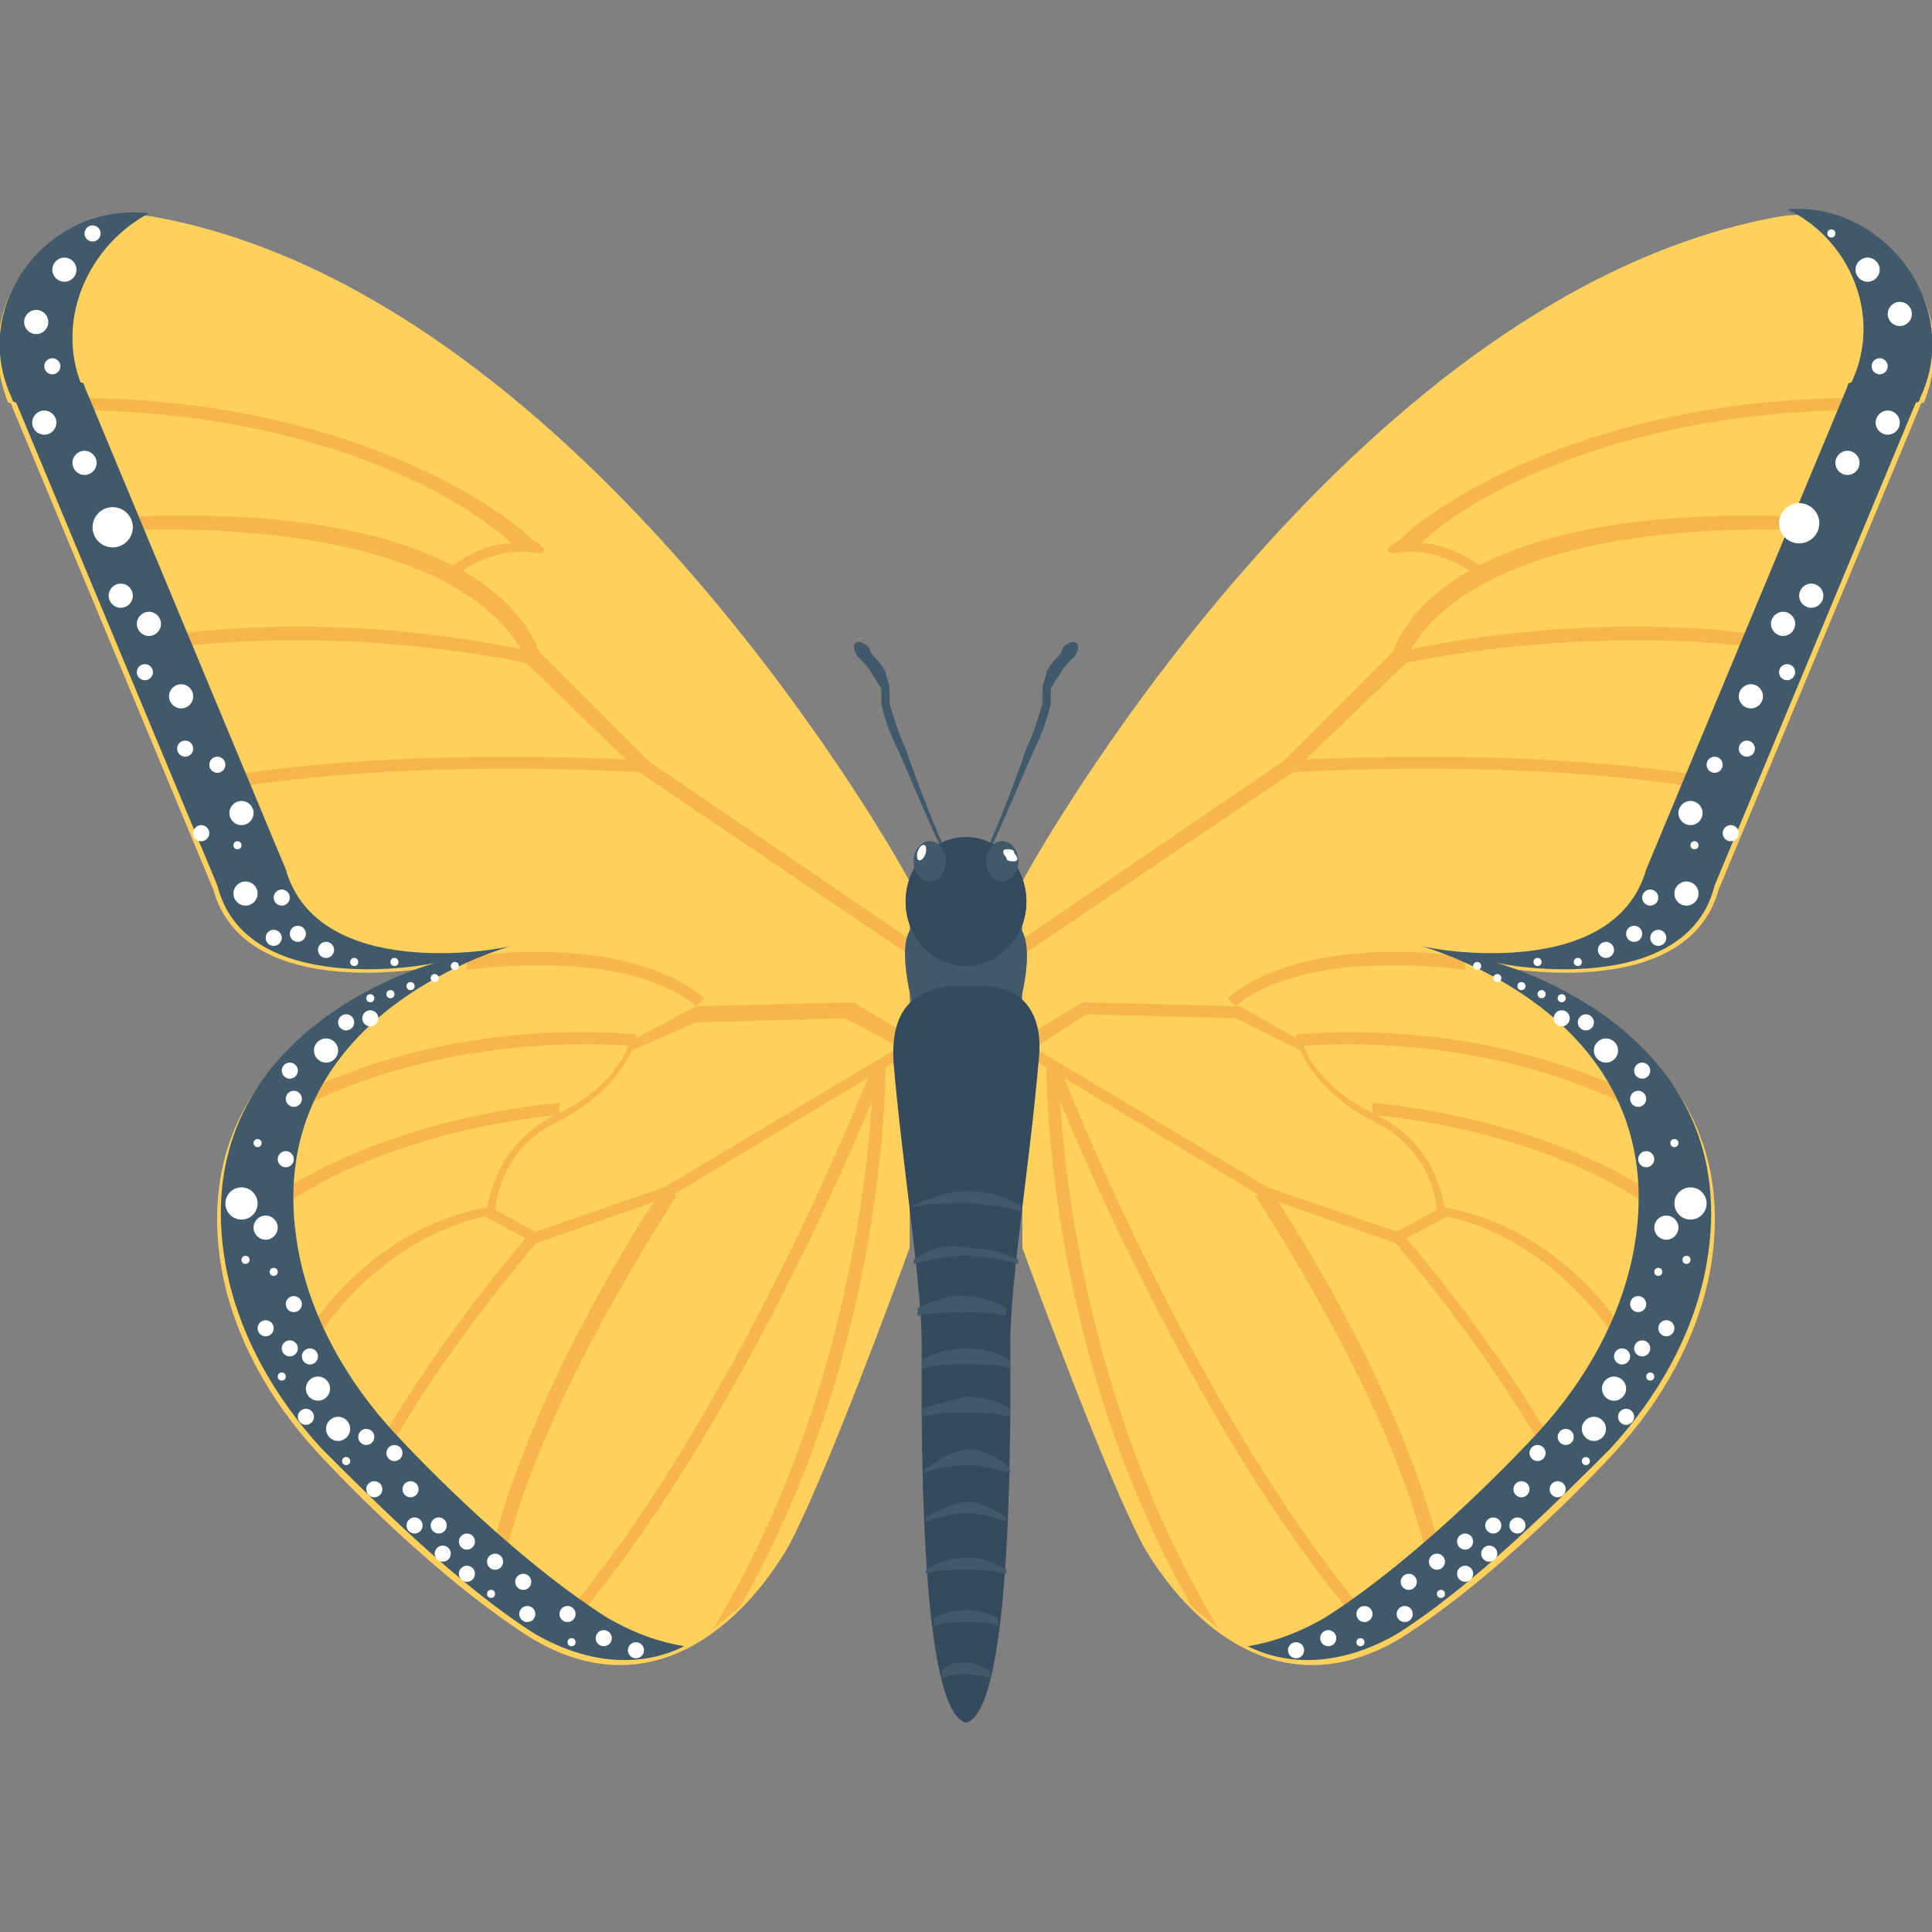 <?xml version="1.0" encoding="utf-8"?>
<!-- Generator: Adobe Illustrator 18.0.0, SVG Export Plug-In . SVG Version: 6.00 Build 0)  -->
<!DOCTYPE svg PUBLIC "-//W3C//DTD SVG 1.1//EN" "http://www.w3.org/Graphics/SVG/1.1/DTD/svg11.dtd">
<svg version="1.1" id="Layer_1" xmlns="http://www.w3.org/2000/svg" xmlns:xlink="http://www.w3.org/1999/xlink" x="0px" y="0px"
	 viewBox="0 0 48 48" enable-background="new 0 0 48 48" xml:space="preserve">
<rect x="0" y="0" width="48" height="48" fill="#808080" stroke="none"/>
<g>
	<g>
		<g>
			<g>
				<g>
					<g>
						<g>
							<g>
								<g>
									<path fill="#FFD15C" d="M44.1,5.4c-10.2,1.9-17.9,15-18.7,16.5v9.1c0.4,1.1,2.1,5.7,3,7.4c1.1,1.9,3.4,4.1,6.4,2.3
										c1.9-1.2,4-3.2,5.3-4.6c1.2-1.3,2.1-2.9,2.4-4.6c1-5.9-5.4-7.5-5.4-7.5s4.8,1,5.6-1.9l5-12c0,0,0-0.1,0.1-0.1
										C48.8,7.5,46.7,4.9,44.1,5.4z"/>
								</g>
							</g>
						</g>
						<g>
							<g>
								<g>
									<path fill="#F7B64C" d="M40.4,27.1c-4-1.9-8.1-1.4-8.2-1.4l0,0.3c0,0,4.3-0.5,8.3,1.5C40.5,27.4,40.5,27.3,40.4,27.1z"/>
								</g>
								<g>
									<path fill="#F7B64C" d="M30.7,25l-0.2-0.2c1.9-1.6,5.7-1.1,5.9-1l0,0.3C36.4,24.1,32.5,23.5,30.7,25z"/>
								</g>
							</g>
							<g>
								<g>
									<path fill="#F7B64C" d="M41.3,29.8c-3-2.1-7.2-2.4-7.2-2.4l0,0.3c0,0,4.3,0.3,7.2,2.5C41.3,30.1,41.3,30,41.3,29.8z"/>
								</g>
							</g>
							<g>
								<g>
									<path fill="#F7B64C" d="M32.3,26.1c0.1,0.2,0.5,1.1,1.9,1.8c1.4,0.7,1.5,2.1,1.5,2.2l0,0.1l0.1,0c0,0,2.6,0.3,4.5,3.3
										c0.1-0.1,0.2-0.1,0.2-0.2c-1.7-2.7-4-3.2-4.6-3.3c-0.1-0.4-0.3-1.6-1.7-2.3c-1.5-0.7-1.8-1.7-1.8-1.7l0-0.1L30.8,25
										l-3.9-0.1l-1.5,0.9l0.2,0.3l1.4-0.9l3.7,0.1L32.3,26.1z"/>
								</g>
							</g>
							<g>
								<g>
									<polygon fill="#F7B64C" points="35.8,30 34.7,30.6 31.5,29.5 25.3,25.8 25.3,26.1 31.3,29.7 34.7,30.9 36,30.2 									
										"/>
								</g>
							</g>
							<g>
								<g>
									<path fill="#F7B64C" d="M38.6,35.9c-1.6-2.8-3.8-5.3-3.8-5.3l-0.2,0.2c0,0,2.3,2.6,3.9,5.5C38.5,36.2,38.5,36.1,38.6,35.9z
										"/>
								</g>
							</g>
							<g>
								<g>
									<path fill="#F7B64C" d="M35.9,39.1c-0.8-4.2-4.2-9.4-4.4-9.6l-0.3,0.2c0,0.1,3.7,5.5,4.4,9.7
										C35.7,39.3,35.8,39.2,35.9,39.1z"/>
								</g>
							</g>
							<path fill="#F7B64C" d="M26,26.4c0,0.1-0.1,7,3.6,13.5c0.2,0.2,0.5,0.4,0.7,0.6c-4-6.6-4-14-4-14.1L26,26.4z"/>
							<g>
								<g>
									<path fill="#F7B64C" d="M34.2,40.4c-4.4-5-7.9-13.9-7.9-14L26,26.5c0,0.1,3.5,9,8,14.1C34,40.5,34.1,40.5,34.2,40.4z"/>
								</g>
							</g>
							<g>
								<g>
									<path fill="#F7B64C" d="M34.6,16.2l-2.7,2.7l-6.6,4.5v0.4l6.8-4.6l2.8-2.7l0,0l0,0c0,0,0.9-3.8,10.8-3.3
										c0.1-0.1,0.1-0.2,0.2-0.3C36.1,12.2,34.8,15.7,34.6,16.2z"/>
								</g>
							</g>
							<g>
								<g>
									<path fill="#F7B64C" d="M44,15.8c-4.9-0.7-9.2,0.4-9.3,0.4l0.1,0.3c0,0,4.3-1,9-0.4C43.9,16,44,15.9,44,15.8z"/>
								</g>
							</g>
							<g>
								<g>
									<path fill="#F7B64C" d="M42.5,19.3c-4.9-0.8-10.5-0.4-10.6-0.4l0,0.3c0.1,0,5.7-0.4,10.5,0.4
										C42.5,19.5,42.5,19.4,42.5,19.3z"/>
								</g>
							</g>
							<g>
								<g>
									<path fill="#F7B64C" d="M47.1,10.2c0-0.1,0-0.2,0.1-0.3c-8.3-0.3-12.4,3.4-12.4,3.5c0,0-0.4,0.2-0.3,0.3c0,0.1,0.4,0,0.4,0
										c0.7,0,1.3,0.2,1.9,0.7l0.2-0.2c-0.6-0.4-1.1-0.7-1.7-0.7C36.3,12.5,40.3,10,47.1,10.2z"/>
								</g>
							</g>
						</g>
						<g>
							<g>
								<path fill="#415A6B" d="M47.7,9.9c0,0,0,0.1-0.1,0.1l-5,12c-0.7,2.8-5.2,2-5.5,1.9c0.4,0.1,6.3,1.8,5.3,7.5
									c-0.3,1.7-1.2,3.3-2.4,4.6c-1.3,1.3-3.4,3.4-5.3,4.6c-1.4,0.8-2.7,0.8-3.7,0.3c0.6-0.1,1.2-0.3,1.9-0.7
									c1.9-1.2,4-3.2,5.3-4.6c1.2-1.3,2.1-2.9,2.4-4.6c1-5.7-5-7.4-5.3-7.5c0.3,0.1,4.8,0.9,5.6-1.9l5-12c0,0,0-0.1,0.1-0.1
									c0.8-1.7-0.1-3.6-1.6-4.3C46.8,5,48.8,7.6,47.7,9.9z"/>
							</g>
							<g>
								<path fill="#415A6B" d="M37.2,24C37.2,24,37.1,23.9,37.2,24C37.1,23.9,37.2,23.9,37.2,24C37.2,24,37.2,24,37.2,24z"/>
							</g>
							<circle fill="#FFFFFF" cx="46.4" cy="6.7" r="0.3"/>
							<circle fill="#FFFFFF" cx="46.7" cy="9.1" r="0.2"/>
							<circle fill="#FFFFFF" cx="46.9" cy="10.5" r="0.3"/>
							<circle fill="#FFFFFF" cx="45.9" cy="11.5" r="0.3"/>
							<circle fill="#FFFFFF" cx="44.7" cy="13" r="0.5"/>
							<circle fill="#FFFFFF" cx="45" cy="14.8" r="0.3"/>
							<circle fill="#FFFFFF" cx="44.3" cy="15.5" r="0.3"/>
							<circle fill="#FFFFFF" cx="43.5" cy="17.3" r="0.3"/>
							<circle fill="#FFFFFF" cx="44.4" cy="16.7" r="0.2"/>
							<ellipse fill="#FFFFFF" cx="43.5" cy="18.7" rx="0" ry="0.1"/>
							<circle fill="#FFFFFF" cx="42.6" cy="19" r="0.2"/>
							<circle fill="#FFFFFF" cx="43" cy="20.7" r="0.2"/>
							<circle fill="#FFFFFF" cx="42.1" cy="21" r="0.1"/>
							<circle fill="#FFFFFF" cx="43.4" cy="18.6" r="0.2"/>
							<circle fill="#FFFFFF" cx="42" cy="20.2" r="0.3"/>
							<circle fill="#FFFFFF" cx="41.9" cy="22.2" r="0.3"/>
							<circle fill="#FFFFFF" cx="41" cy="22.3" r="0.2"/>
							<circle fill="#FFFFFF" cx="41.2" cy="23.3" r="0.2"/>
							<circle fill="#FFFFFF" cx="40.6" cy="23.2" r="0.2"/>
							<circle fill="#FFFFFF" cx="39.9" cy="23.6" r="0.2"/>
							<circle fill="#FFFFFF" cx="39.2" cy="23.9" r="0.1"/>
							<circle fill="#FFFFFF" cx="38.2" cy="23.9" r="0.1"/>
							<circle fill="#FFFFFF" cx="36.7" cy="24" r="0.1"/>
							<circle fill="#FFFFFF" cx="37.2" cy="24.3" r="0.1"/>
							<circle fill="#FFFFFF" cx="37.8" cy="24.5" r="0.1"/>
							<circle fill="#FFFFFF" cx="38.3" cy="24.7" r="0.1"/>
							<circle fill="#FFFFFF" cx="38.8" cy="24.8" r="0.1"/>
							<circle fill="#FFFFFF" cx="38.8" cy="25.3" r="0.2"/>
							<circle fill="#FFFFFF" cx="39.4" cy="25.4" r="0.2"/>
							<circle fill="#FFFFFF" cx="39.9" cy="26.1" r="0.3"/>
							<circle fill="#FFFFFF" cx="40.8" cy="26.6" r="0.2"/>
							<circle fill="#FFFFFF" cx="40.7" cy="27.3" r="0.2"/>
							<circle fill="#FFFFFF" cx="41.6" cy="28.4" r="0.1"/>
							<circle fill="#FFFFFF" cx="40.9" cy="28.8" r="0.2"/>
							<circle fill="#FFFFFF" cx="42" cy="29.9" r="0.4"/>
							<circle fill="#FFFFFF" cx="41.4" cy="30.5" r="0.3"/>
							<circle fill="#FFFFFF" cx="41.9" cy="31.3" r="0.1"/>
							<circle fill="#FFFFFF" cx="41.2" cy="31.6" r="0.1"/>
							<circle fill="#FFFFFF" cx="41.8" cy="32.2" r="0"/>
							<circle fill="#FFFFFF" cx="40.7" cy="32.4" r="0.2"/>
							<circle fill="#FFFFFF" cx="41.4" cy="33" r="0.2"/>
							<circle fill="#FFFFFF" cx="40.3" cy="33.7" r="0.2"/>
							<circle fill="#FFFFFF" cx="41" cy="34.2" r="0.1"/>
							<circle fill="#FFFFFF" cx="40.8" cy="33.5" r="0.2"/>
							<circle fill="#FFFFFF" cx="40.1" cy="34.5" r="0.3"/>
							<circle fill="#FFFFFF" cx="39.6" cy="35.5" r="0.3"/>
							<circle fill="#FFFFFF" cx="38.9" cy="35.7" r="0.2"/>
							<circle fill="#FFFFFF" cx="39.4" cy="36.3" r="0.1"/>
							<circle fill="#FFFFFF" cx="40.4" cy="35.2" r="0.2"/>
							<circle fill="#FFFFFF" cx="38.2" cy="36.1" r="0.2"/>
							<circle fill="#FFFFFF" cx="38.7" cy="37" r="0.2"/>
							<circle fill="#FFFFFF" cx="37.8" cy="37" r="0.2"/>
							<circle fill="#FFFFFF" cx="37.1" cy="37.9" r="0.2"/>
							<circle fill="#FFFFFF" cx="37.7" cy="37.9" r="0.2"/>
							<circle fill="#FFFFFF" cx="36.4" cy="38.3" r="0.2"/>
							<circle fill="#FFFFFF" cx="37" cy="38.6" r="0.2"/>
							<circle fill="#FFFFFF" cx="36.4" cy="39.1" r="0.2"/>
							<circle fill="#FFFFFF" cx="35.7" cy="38.8" r="0.2"/>
							<circle fill="#FFFFFF" cx="35.8" cy="39.6" r="0.1"/>
							<circle fill="#FFFFFF" cx="35" cy="39.3" r="0.2"/>
							<circle fill="#FFFFFF" cx="34.9" cy="40.1" r="0.2"/>
							<circle fill="#FFFFFF" cx="33.9" cy="40.1" r="0.2"/>
							<circle fill="#FFFFFF" cx="33.8" cy="40.8" r="0.1"/>
							<circle fill="#FFFFFF" cx="33" cy="40.7" r="0.2"/>
							<g>
								<circle fill="#FFFFFF" cx="32.2" cy="41" r="0.2"/>
							</g>
						</g>
					</g>
					<g>
						<g>
							<g>
								<g>
									<path fill="#FFD15C" d="M3.9,5.4c10.2,1.9,17.9,15,18.7,16.5v9.1c-0.4,1.1-2.1,5.7-3,7.4c-1.1,1.9-3.4,4.1-6.4,2.3
										c-1.9-1.2-4-3.2-5.3-4.6c-1.2-1.3-2.1-2.9-2.4-4.6c-1-5.9,5.4-7.5,5.4-7.5s-4.8,1-5.6-1.9l-5-12c0,0,0-0.1-0.1-0.1
										C-0.8,7.5,1.3,4.9,3.9,5.4z"/>
								</g>
							</g>
						</g>
						<g>
							<g>
								<g>
									<path fill="#F7B64C" d="M7.6,27.1c4-1.9,8.1-1.4,8.2-1.4l0,0.3c0,0-4.3-0.5-8.3,1.5C7.5,27.4,7.5,27.3,7.6,27.1z"/>
								</g>
								<g>
									<path fill="#F7B64C" d="M17.3,25l0.2-0.2c-1.9-1.6-5.7-1.1-5.9-1l0,0.3C11.6,24.1,15.5,23.5,17.3,25z"/>
								</g>
							</g>
							<g>
								<g>
									<path fill="#F7B64C" d="M6.7,29.8c3-2.1,7.2-2.4,7.2-2.4l0,0.3c0,0-4.3,0.3-7.2,2.5C6.7,30.1,6.7,30,6.7,29.8z"/>
								</g>
							</g>
							<g>
								<g>
									<path fill="#F7B64C" d="M15.7,26.1c-0.1,0.2-0.5,1.1-1.9,1.8c-1.4,0.7-1.5,2.1-1.5,2.2l0,0.1l-0.1,0c0,0-2.6,0.3-4.5,3.3
										c-0.1-0.1-0.2-0.1-0.2-0.2c1.7-2.7,4-3.2,4.6-3.3c0.1-0.4,0.3-1.6,1.7-2.3c1.5-0.7,1.8-1.7,1.8-1.7l0-0.1l1.7-0.9l3.9-0.1
										l1.5,0.9l-0.2,0.3L21,25.3l-3.7,0.1L15.7,26.1z"/>
								</g>
							</g>
							<g>
								<g>
									<polygon fill="#F7B64C" points="12.2,30 13.3,30.6 16.5,29.5 22.7,25.8 22.7,26.1 16.7,29.7 13.3,30.9 12,30.2 									
										"/>
								</g>
							</g>
							<g>
								<g>
									<path fill="#F7B64C" d="M9.4,35.9c1.6-2.8,3.8-5.3,3.8-5.3l0.2,0.2c0,0-2.3,2.6-3.9,5.5C9.5,36.2,9.5,36.1,9.4,35.9z"/>
								</g>
							</g>
							<g>
								<g>
									<path fill="#F7B64C" d="M12.1,39.1c0.8-4.2,4.2-9.4,4.4-9.6l0.3,0.2c0,0.1-3.7,5.5-4.4,9.7C12.3,39.3,12.2,39.2,12.1,39.1z
										"/>
								</g>
							</g>
							<path fill="#F7B64C" d="M22,26.4c0,0.1,0.1,7-3.6,13.5c-0.2,0.2-0.5,0.4-0.7,0.6c4-6.6,4-14,4-14.1L22,26.4z"/>
							<g>
								<g>
									<path fill="#F7B64C" d="M13.8,40.4c4.4-5,7.9-13.9,7.9-14l0.3,0.1c0,0.1-3.5,9-8,14.1C14,40.5,13.9,40.5,13.8,40.4z"/>
								</g>
							</g>
							<g>
								<g>
									<path fill="#F7B64C" d="M13.4,16.2l2.7,2.7l6.6,4.5v0.4l-6.8-4.6l-2.8-2.7l0,0l0,0c0,0-0.9-3.8-10.8-3.3
										c-0.1-0.1-0.1-0.2-0.2-0.3C11.9,12.2,13.2,15.7,13.4,16.2z"/>
								</g>
							</g>
							<g>
								<g>
									<path fill="#F7B64C" d="M4,15.8c4.9-0.7,9.2,0.4,9.3,0.4l-0.1,0.3c0,0-4.3-1-9-0.4C4.1,16,4,15.9,4,15.8z"/>
								</g>
							</g>
							<g>
								<g>
									<path fill="#F7B64C" d="M5.5,19.3c4.9-0.8,10.5-0.4,10.6-0.4l0,0.3c-0.1,0-5.7-0.4-10.5,0.4C5.5,19.5,5.5,19.4,5.5,19.3z"
										/>
								</g>
							</g>
							<g>
								<g>
									<path fill="#F7B64C" d="M0.9,10.2c0-0.1,0-0.2-0.1-0.3c8.3-0.3,12.4,3.4,12.4,3.5c0,0,0.4,0.2,0.3,0.3c0,0.1-0.4,0-0.4,0
										c-0.7,0-1.3,0.2-1.9,0.7l-0.2-0.2c0.6-0.4,1.1-0.7,1.7-0.7C11.7,12.5,7.7,10,0.9,10.2z"/>
								</g>
							</g>
						</g>
						<g>
							<g>
								<path fill="#415A6B" d="M0.3,9.9c0,0,0,0.1,0.1,0.1l5,12c0.7,2.8,5.2,2,5.5,1.9c-0.4,0.1-6.3,1.8-5.3,7.5
									c0.3,1.7,1.2,3.3,2.4,4.6c1.3,1.3,3.4,3.4,5.3,4.6c1.4,0.8,2.7,0.8,3.7,0.3c-0.6-0.1-1.2-0.3-1.9-0.7
									c-1.9-1.2-4-3.2-5.3-4.6c-1.2-1.3-2.1-2.9-2.4-4.6c-1-5.7,5-7.4,5.3-7.5c-0.3,0.1-4.8,0.9-5.6-1.9l-5-12c0,0,0-0.1-0.1-0.1
									C1.4,7.9,2.2,6.1,3.7,5.3C1.2,5-0.8,7.6,0.3,9.9z"/>
							</g>
							<g>
								<path fill="#415A6B" d="M10.8,24C10.8,24,10.9,23.9,10.8,24C10.9,23.9,10.8,23.9,10.8,24C10.8,24,10.8,24,10.8,24z"/>
							</g>
							<circle fill="#FFFFFF" cx="1.6" cy="6.7" r="0.3"/>
							<circle fill="#FFFFFF" cx="1.3" cy="9.1" r="0.2"/>
							<circle fill="#FFFFFF" cx="2.3" cy="5.8" r="0.2"/>
							<circle fill="#FFFFFF" cx="1.1" cy="10.5" r="0.3"/>
							<circle fill="#FFFFFF" cx="0.9" cy="8" r="0.3"/>
							<circle fill="#FFFFFF" cx="2.1" cy="11.5" r="0.3"/>
							<circle fill="#FFFFFF" cx="2.8" cy="13.1" r="0.5"/>
							<circle fill="#FFFFFF" cx="3" cy="14.8" r="0.3"/>
							<circle fill="#FFFFFF" cx="3.7" cy="15.5" r="0.3"/>
							<circle fill="#FFFFFF" cx="4.5" cy="17.3" r="0.3"/>
							<circle fill="#FFFFFF" cx="3.6" cy="16.7" r="0.2"/>
							<ellipse fill="#FFFFFF" cx="4.5" cy="18.7" rx="0" ry="0.1"/>
							<circle fill="#FFFFFF" cx="5.4" cy="19" r="0.2"/>
							<circle fill="#FFFFFF" cx="5" cy="20.7" r="0.2"/>
							<circle fill="#FFFFFF" cx="5.9" cy="21" r="0.1"/>
							<circle fill="#FFFFFF" cx="4.6" cy="18.6" r="0.2"/>
							<circle fill="#FFFFFF" cx="6" cy="20.2" r="0.3"/>
							<circle fill="#FFFFFF" cx="6.1" cy="22.2" r="0.3"/>
							<circle fill="#FFFFFF" cx="7" cy="22.3" r="0.2"/>
							<circle fill="#FFFFFF" cx="6.8" cy="23.3" r="0.2"/>
							<circle fill="#FFFFFF" cx="7.4" cy="23.2" r="0.2"/>
							<circle fill="#FFFFFF" cx="8.1" cy="23.6" r="0.2"/>
							<circle fill="#FFFFFF" cx="8.8" cy="23.9" r="0.1"/>
							<circle fill="#FFFFFF" cx="9.8" cy="23.9" r="0.1"/>
							<circle fill="#FFFFFF" cx="11.3" cy="24" r="0.1"/>
							<circle fill="#FFFFFF" cx="10.8" cy="24.3" r="0.1"/>
							<circle fill="#FFFFFF" cx="10.2" cy="24.5" r="0.1"/>
							<circle fill="#FFFFFF" cx="9.7" cy="24.7" r="0.1"/>
							<circle fill="#FFFFFF" cx="9.2" cy="24.8" r="0.1"/>
							<circle fill="#FFFFFF" cx="9.2" cy="25.3" r="0.2"/>
							<circle fill="#FFFFFF" cx="8.6" cy="25.4" r="0.2"/>
							<circle fill="#FFFFFF" cx="8.1" cy="26.1" r="0.3"/>
							<circle fill="#FFFFFF" cx="7.2" cy="26.6" r="0.2"/>
							<circle fill="#FFFFFF" cx="7.3" cy="27.3" r="0.2"/>
							<circle fill="#FFFFFF" cx="6.4" cy="28.4" r="0.1"/>
							<circle fill="#FFFFFF" cx="7.1" cy="28.8" r="0.2"/>
							<circle fill="#FFFFFF" cx="6" cy="29.9" r="0.4"/>
							<circle fill="#FFFFFF" cx="6.6" cy="30.5" r="0.3"/>
							<circle fill="#FFFFFF" cx="6.1" cy="31.3" r="0.1"/>
							<circle fill="#FFFFFF" cx="6.8" cy="31.6" r="0.1"/>
							<circle fill="#FFFFFF" cx="6.2" cy="32.2" r="0"/>
							<circle fill="#FFFFFF" cx="7.3" cy="32.4" r="0.2"/>
							<circle fill="#FFFFFF" cx="6.6" cy="33" r="0.2"/>
							<circle fill="#FFFFFF" cx="7.7" cy="33.7" r="0.2"/>
							<circle fill="#FFFFFF" cx="7" cy="34.2" r="0.1"/>
							<circle fill="#FFFFFF" cx="7.2" cy="33.5" r="0.2"/>
							<circle fill="#FFFFFF" cx="7.9" cy="34.5" r="0.3"/>
							<circle fill="#FFFFFF" cx="8.4" cy="35.5" r="0.3"/>
							<circle fill="#FFFFFF" cx="9.1" cy="35.7" r="0.2"/>
							<circle fill="#FFFFFF" cx="8.6" cy="36.3" r="0.1"/>
							<circle fill="#FFFFFF" cx="7.6" cy="35.2" r="0.2"/>
							<circle fill="#FFFFFF" cx="9.8" cy="36.1" r="0.2"/>
							<circle fill="#FFFFFF" cx="9.3" cy="37" r="0.2"/>
							<circle fill="#FFFFFF" cx="10.2" cy="37" r="0.2"/>
							<circle fill="#FFFFFF" cx="10.9" cy="37.9" r="0.2"/>
							<circle fill="#FFFFFF" cx="10.3" cy="37.9" r="0.2"/>
							<circle fill="#FFFFFF" cx="11.6" cy="38.3" r="0.2"/>
							<circle fill="#FFFFFF" cx="11" cy="38.6" r="0.2"/>
							<circle fill="#FFFFFF" cx="11.6" cy="39.1" r="0.2"/>
							<circle fill="#FFFFFF" cx="12.3" cy="38.8" r="0.2"/>
							<circle fill="#FFFFFF" cx="12.2" cy="39.6" r="0.1"/>
							<circle fill="#FFFFFF" cx="13" cy="39.3" r="0.2"/>
							<circle fill="#FFFFFF" cx="13.1" cy="40.1" r="0.2"/>
							<circle fill="#FFFFFF" cx="14.1" cy="40.1" r="0.2"/>
							<circle fill="#FFFFFF" cx="14.2" cy="40.8" r="0.1"/>
							<circle fill="#FFFFFF" cx="15" cy="40.7" r="0.2"/>
							<g>
								<circle fill="#FFFFFF" cx="15.8" cy="41" r="0.2"/>
							</g>
						</g>
					</g>
				</g>
				<g>
					<g>
						<g>
							<path fill="#415A6B" d="M23.6,23.1c0,0,0.1-0.2,0.3-0.5c0.2-0.3,0.3-0.7,0.5-1.2c0.4-0.9,0.8-1.9,1.1-2.8
								c0.2-0.4,0.3-0.8,0.4-1.1c0,0,0-0.1,0-0.1c0,0,0-0.1,0-0.1c0-0.1,0-0.2,0-0.2c0-0.1,0.1-0.3,0.1-0.4c0.1-0.2,0.2-0.3,0.3-0.4
								c0.1-0.1,0.1-0.2,0.1-0.2c0.3-0.3,0.5-0.1,0.3,0.2c0,0,0,0-0.1,0.1c-0.1,0.1-0.2,0.2-0.3,0.4c-0.1,0.1-0.1,0.2-0.2,0.3
								c0,0.1,0,0.1,0,0.2c0,0,0,0.1,0,0.1c0,0,0,0.1,0,0.1c-0.1,0.4-0.2,0.7-0.4,1.1c-0.4,0.9-0.8,1.9-1.2,2.7
								c-0.2,0.5-0.4,0.9-0.6,1.2C23.8,23,23.7,23.1,23.6,23.1L23.6,23.1z"/>
						</g>
						<g>
							<path fill="#415A6B" d="M24.4,23.1c0,0-0.1-0.2-0.3-0.5c-0.2-0.3-0.3-0.7-0.5-1.2c-0.4-0.9-0.8-1.9-1.1-2.8
								c-0.2-0.4-0.3-0.8-0.4-1.1c0,0,0-0.1,0-0.1c0,0,0-0.1,0-0.1c0-0.1,0-0.2,0-0.2c0-0.1-0.1-0.3-0.1-0.4
								c-0.1-0.2-0.2-0.3-0.3-0.4c-0.1-0.1-0.1-0.2-0.1-0.2c-0.3-0.3-0.5-0.1-0.3,0.2c0,0,0,0,0.1,0.1c0.1,0.1,0.2,0.2,0.3,0.4
								c0.1,0.1,0.1,0.2,0.2,0.3c0,0.1,0,0.1,0,0.2c0,0,0,0.1,0,0.1c0,0,0,0.1,0,0.1c0.1,0.4,0.2,0.7,0.4,1.1
								c0.4,0.9,0.8,1.9,1.2,2.7c0.2,0.5,0.4,0.9,0.6,1.2C24.2,23,24.3,23.1,24.4,23.1L24.4,23.1z"/>
						</g>
					</g>
					<g>
						<g>
							<ellipse fill="#344A5E" cx="24" cy="22.4" rx="1.5" ry="1.6"/>
						</g>
						<g>
							<path fill="#415A6B" d="M25.1,25.7c0.2-0.5,0.7-2.2,0.2-2.7c-0.4-0.4-2.2-0.4-2.6,0c-0.5,0.4,0,2.2,0.2,2.7H25.1z"/>
							<path fill="#344A5E" d="M25.8,26.4c-0.2,2.4-0.7,5.4-0.7,7c0,1.5,0.1,9.1-1.1,9.4c-1.2-0.3-1.1-7.8-1.1-9.4
								c0-1.5-0.5-4.6-0.7-7c-0.1-1.6,0.8-1.8,1.4-1.9c0.3,0,0.6,0,0.9,0C25,24.5,26,24.8,25.8,26.4z"/>
						</g>
						<g>
							<g>
								<g>
									<ellipse fill="#415A6B" cx="23.1" cy="21.4" rx="0.4" ry="0.5"/>
								</g>
								<g>
									
										<ellipse transform="matrix(0.945 0.327 -0.327 0.945 8.189 -6.339)" fill="#FFFFFF" cx="22.9" cy="21.2" rx="0.1" ry="0.2"/>
								</g>
							</g>
							<g>
								<g>
									<ellipse fill="#415A6B" cx="24.9" cy="21.4" rx="0.4" ry="0.5"/>
								</g>
								<g>
									<path fill="#FFFFFF" d="M25,21.3c0,0.1,0.1,0.1,0.2,0.1c0.1,0,0.1-0.1,0-0.2c0-0.1-0.1-0.1-0.2-0.1
										C24.9,21.1,24.9,21.2,25,21.3z"/>
								</g>
							</g>
						</g>
					</g>
				</g>
				<g>
					<g>
						<g>
							<path fill="#415A6B" d="M23.6,23.1c0,0,0.1-0.2,0.3-0.5c0.2-0.3,0.3-0.7,0.5-1.2c0.4-0.9,0.8-1.9,1.1-2.8
								c0.2-0.4,0.3-0.8,0.4-1.1c0,0,0-0.1,0-0.1c0,0,0-0.1,0-0.1c0-0.1,0-0.2,0-0.2c0-0.1,0.1-0.3,0.1-0.4c0.1-0.2,0.2-0.3,0.3-0.4
								c0.1-0.1,0.1-0.2,0.1-0.2c0.3-0.3,0.5-0.1,0.3,0.2c0,0,0,0-0.1,0.1c-0.1,0.1-0.2,0.2-0.3,0.4c-0.1,0.1-0.1,0.2-0.2,0.3
								c0,0.1,0,0.1,0,0.2c0,0,0,0.1,0,0.1c0,0,0,0.1,0,0.1c-0.1,0.4-0.2,0.7-0.4,1.1c-0.4,0.9-0.8,1.9-1.2,2.7
								c-0.2,0.5-0.4,0.9-0.6,1.2C23.8,23,23.7,23.1,23.6,23.1L23.6,23.1z"/>
						</g>
						<g>
							<path fill="#415A6B" d="M24.4,23.1c0,0-0.1-0.2-0.3-0.5c-0.2-0.3-0.3-0.7-0.5-1.2c-0.4-0.9-0.8-1.9-1.1-2.8
								c-0.2-0.4-0.3-0.8-0.4-1.1c0,0,0-0.1,0-0.1c0,0,0-0.1,0-0.1c0-0.1,0-0.2,0-0.2c0-0.1-0.1-0.3-0.1-0.4
								c-0.1-0.2-0.2-0.3-0.3-0.4c-0.1-0.1-0.1-0.2-0.1-0.2c-0.3-0.3-0.5-0.1-0.3,0.2c0,0,0,0,0.1,0.1c0.1,0.1,0.2,0.2,0.3,0.4
								c0.1,0.1,0.1,0.2,0.2,0.3c0,0.1,0,0.1,0,0.2c0,0,0,0.1,0,0.1c0,0,0,0.1,0,0.1c0.1,0.4,0.2,0.7,0.4,1.1
								c0.4,0.9,0.8,1.9,1.2,2.7c0.2,0.5,0.4,0.9,0.6,1.2C24.2,23,24.3,23.1,24.4,23.1L24.4,23.1z"/>
						</g>
					</g>
					<g>
						<g>
							<ellipse fill="#344A5E" cx="24" cy="22.4" rx="1.5" ry="1.6"/>
						</g>
						<g>
							<g>
								<g>
									<ellipse fill="#415A6B" cx="23.1" cy="21.4" rx="0.4" ry="0.5"/>
								</g>
								<g>
									
										<ellipse transform="matrix(0.945 0.327 -0.327 0.945 8.189 -6.339)" fill="#FFFFFF" cx="22.9" cy="21.2" rx="0.1" ry="0.2"/>
								</g>
							</g>
							<g>
								<g>
									<ellipse fill="#415A6B" cx="24.9" cy="21.4" rx="0.4" ry="0.5"/>
								</g>
								<g>
									<path fill="#FFFFFF" d="M25,21.3c0,0.1,0.1,0.1,0.2,0.1c0.1,0,0.1-0.1,0-0.2c0-0.1-0.1-0.1-0.2-0.1
										C24.9,21.1,24.9,21.2,25,21.3z"/>
								</g>
							</g>
						</g>
					</g>
				</g>
				<path fill="#415A6B" d="M22.6,30C22.6,30.1,22.6,30.1,22.6,30c0.5-0.1,0.9-0.1,1.4-0.1c0.5,0,1,0.1,1.4,0.2c0,0,0,0,0-0.1
					c-0.4-0.3-0.9-0.4-1.4-0.4C23.5,29.6,23,29.8,22.6,30z"/>
				<path fill="#415A6B" d="M22.7,31.3c0,0,0,0.1,0,0.1c0.4-0.1,0.8-0.2,1.3-0.2c0.4,0,0.9,0.1,1.3,0.2c0,0,0-0.1,0-0.1
					c-0.4-0.2-0.8-0.3-1.3-0.3C23.5,30.9,23.1,31,22.7,31.3z"/>
				<path fill="#415A6B" d="M22.8,32.5c0,0.1,0,0.1,0,0.2c0.4-0.1,0.8-0.1,1.1-0.1c0.4,0,0.8,0,1.1,0.1c0,0,0-0.1,0-0.2
					c-0.3-0.2-0.7-0.3-1.2-0.3C23.6,32.2,23.2,32.3,22.8,32.5z"/>
				<path fill="#415A6B" d="M22.9,33.8c0,0.1,0,0.1,0,0.2c0.4-0.1,0.7-0.1,1.1-0.1c0.4,0,0.8,0,1.1,0.1c0-0.1,0-0.1,0-0.2
					c-0.3-0.2-0.7-0.3-1.1-0.3C23.6,33.5,23.2,33.6,22.9,33.8z"/>
				<path fill="#415A6B" d="M22.9,35c0,0.1,0,0.1,0,0.2c0.4-0.1,0.7-0.1,1.1-0.1c0.4,0,0.7,0,1.1,0.1c0-0.1,0-0.1,0-0.2
					c-0.3-0.2-0.7-0.3-1.1-0.3C23.6,34.8,23.2,34.9,22.9,35z"/>
				<path fill="#415A6B" d="M22.9,36.6C22.9,36.6,22.9,36.6,22.9,36.6c0.3-0.1,0.7-0.2,1.1-0.2c0.4,0,0.7,0.1,1.1,0.2c0,0,0,0,0-0.1
					c-0.3-0.3-0.7-0.5-1.1-0.5C23.6,36.1,23.2,36.3,22.9,36.6z"/>
				<path fill="#415A6B" d="M23,37.7c0,0,0,0.1,0,0.1c0.3-0.1,0.7-0.2,1-0.2c0.4,0,0.7,0.1,1,0.2c0,0,0-0.1,0-0.1
					c-0.3-0.2-0.7-0.4-1-0.4C23.6,37.4,23.3,37.5,23,37.7z"/>
				<path fill="#415A6B" d="M23,39c0,0,0,0.1,0,0.1c0.3-0.1,0.6-0.1,1-0.1c0.3,0,0.6,0,1,0.1c0,0,0-0.1,0-0.1
					c-0.3-0.2-0.6-0.3-1-0.3C23.7,38.7,23.3,38.8,23,39z"/>
				<path fill="#415A6B" d="M23.2,40.2c0,0.1,0,0.1,0,0.2c0.3-0.1,0.5-0.1,0.8-0.1c0.3,0,0.6,0,0.8,0.1c0-0.1,0-0.1,0-0.2
					C24.6,40.1,24.3,40,24,40C23.7,40,23.4,40.1,23.2,40.2z"/>
			</g>
			<path fill="#415A6B" d="M23.4,41.5c0,0.1,0,0.1,0,0.2c0.2-0.1,0.4-0.1,0.6-0.1c0.2,0,0.4,0,0.6,0.1c0-0.1,0-0.1,0-0.2
				c-0.2-0.1-0.4-0.2-0.6-0.2C23.8,41.3,23.6,41.3,23.4,41.5z"/>
		</g>
		<circle fill="#FFFFFF" cx="47.2" cy="7.8" r="0.3"/>
		<circle fill="#FFFFFF" cx="45.5" cy="5.8" r="0.1"/>
	</g>
</g>
</svg>
